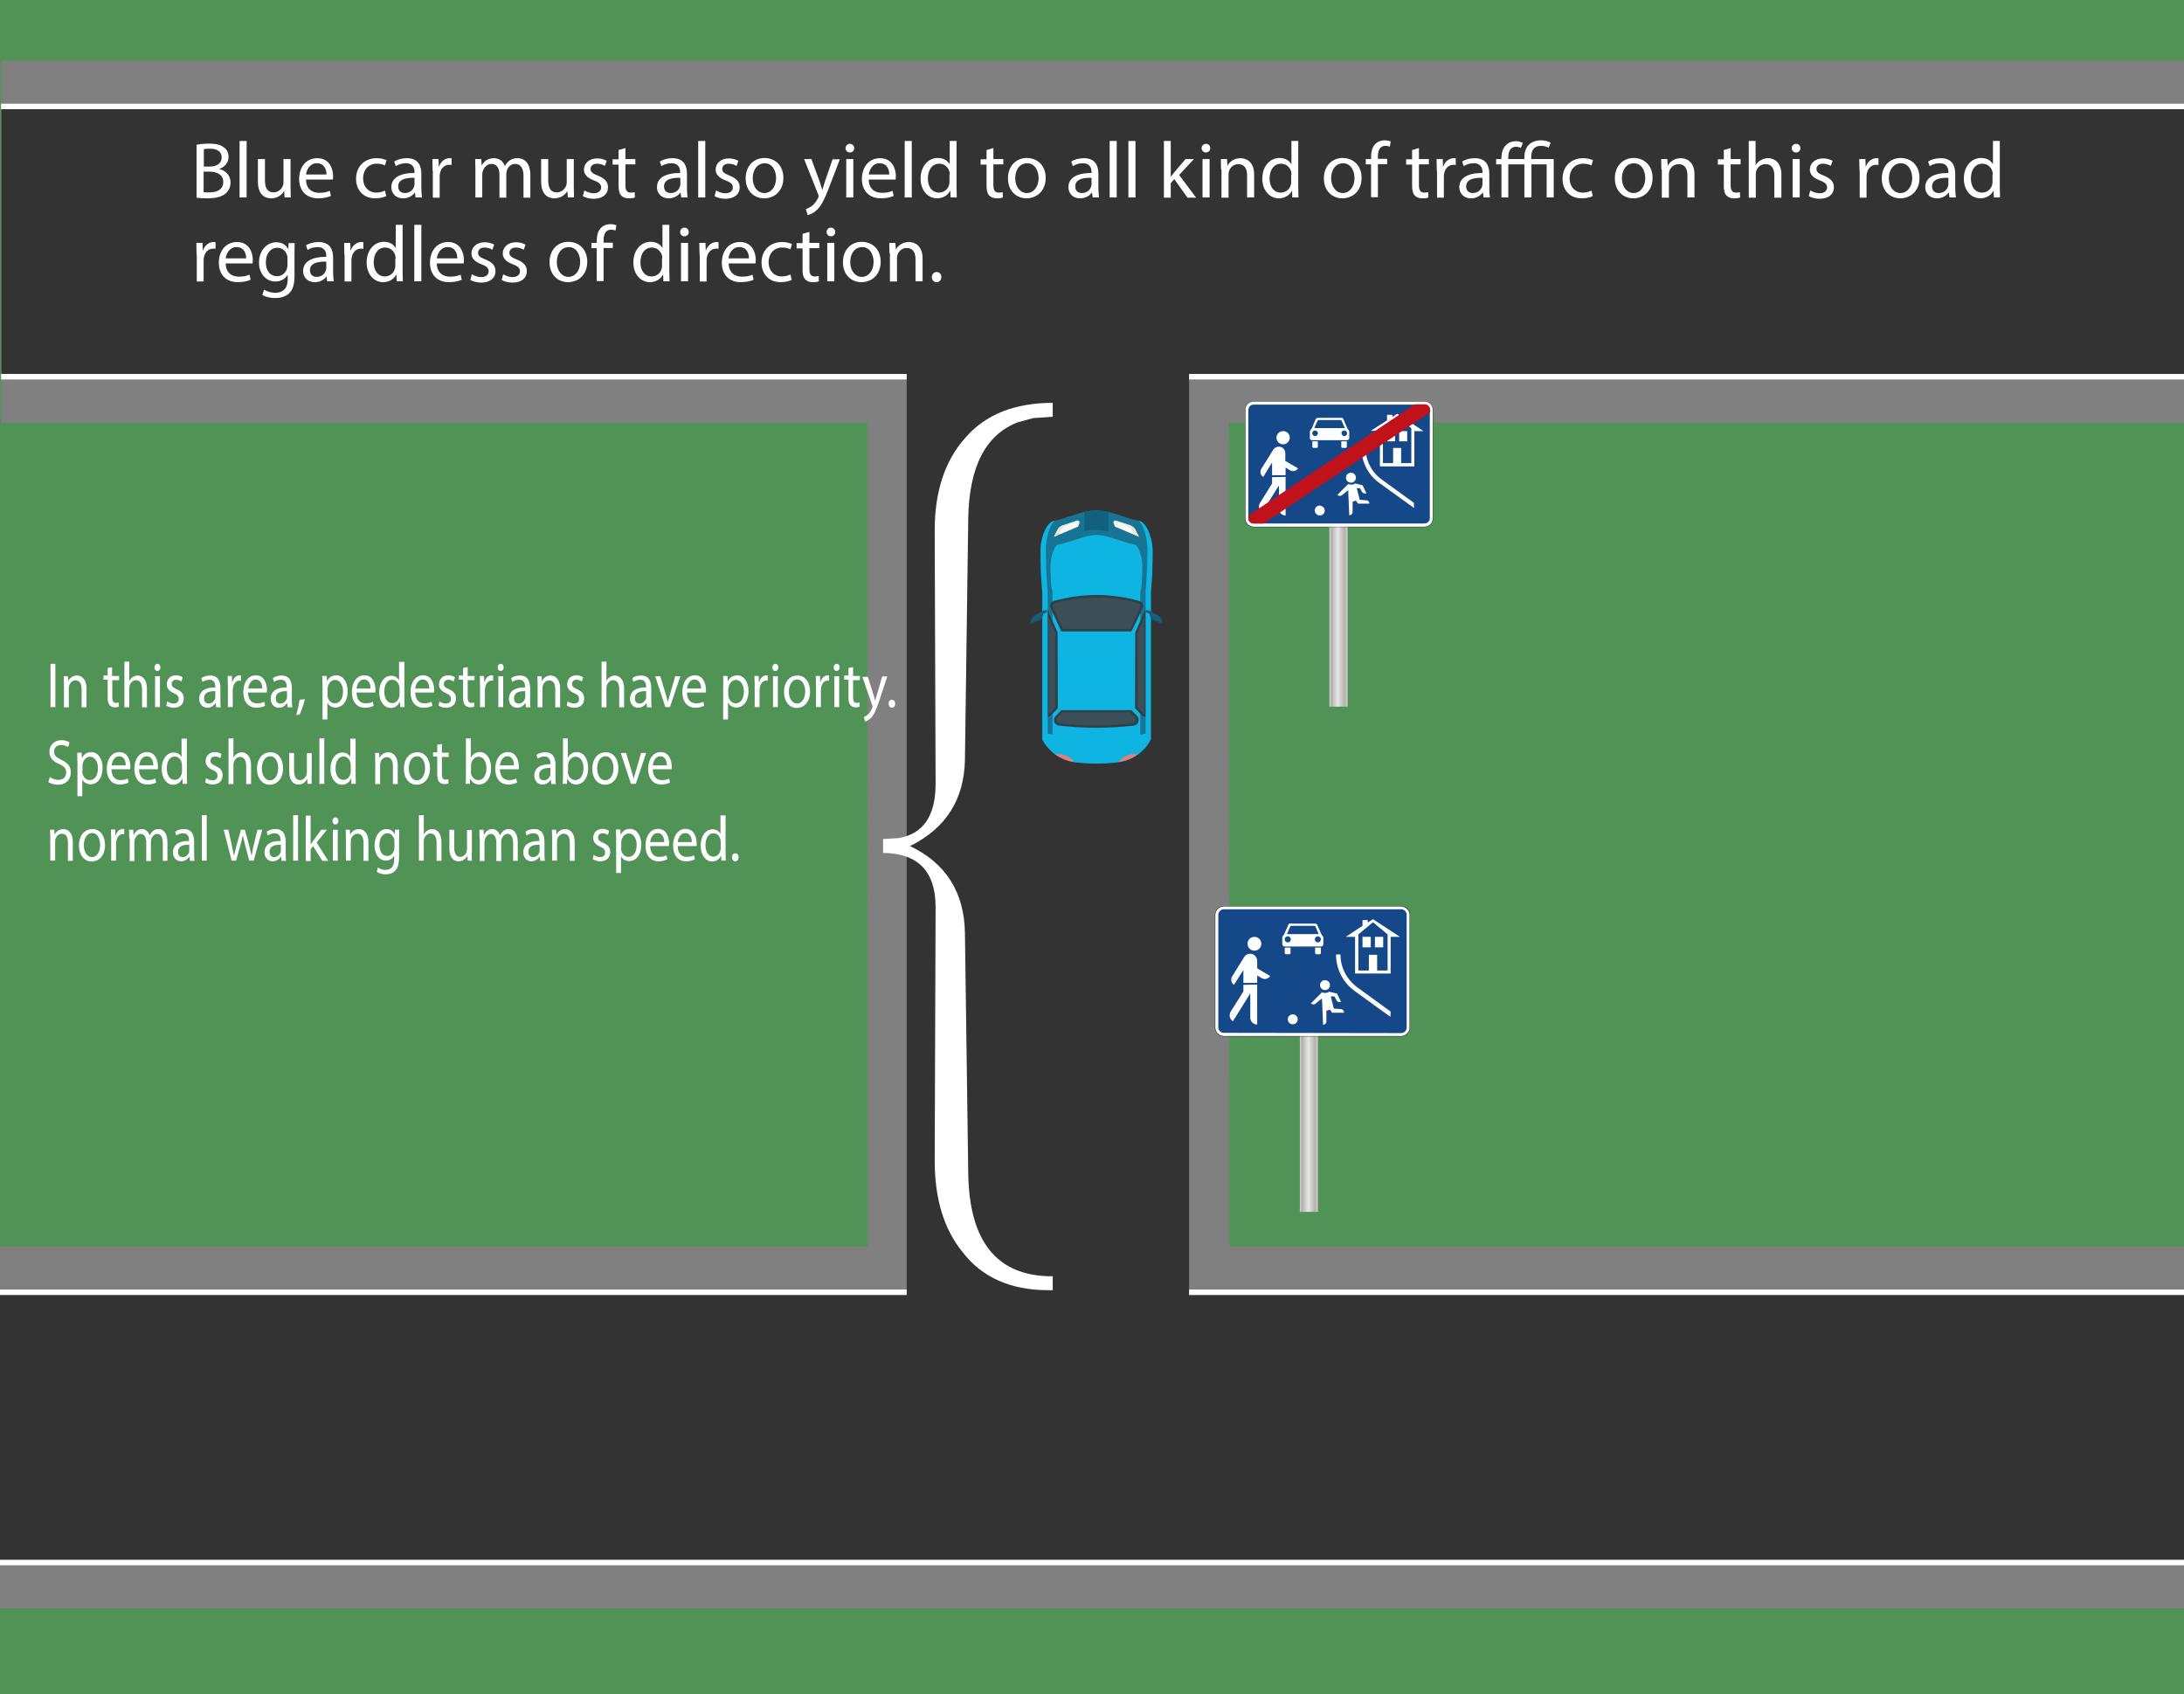 <svg xmlns="http://www.w3.org/2000/svg" xmlns:xlink="http://www.w3.org/1999/xlink" viewBox="0 0 990 768"><style><![CDATA[.X{fill:#304048}.Y{fill:#3c4f58}.Z{stroke-width:164}.a{stroke-width:120}]]></style><path d="M0 0h990v768H0z" fill="#519356"/><g fill="none" stroke-miterlimit="10"><path d="M475.4 677l-.4-567" stroke="gray" class="Z"/><path d="M475.4 677l-.4-567" stroke="#fff" stroke-width="122"/><path d="M475.4 677l-.4-567" stroke="#333" class="a"/><path d="M.5 109.5h990" stroke="gray" class="Z"/><path d="M.5 109.5h990" stroke="#fff" stroke-width="125"/><path d="M.5 109.5h990" stroke="#333" class="a"/><path d="M0 647h990" stroke="gray" class="Z"/><path d="M0 647h990" stroke="#fff" stroke-width="125"/><path d="M0 647h990" stroke="#333" class="a"/></g><path d="M411 140h128v455H411z" fill="#333"/><linearGradient id="A" gradientUnits="userSpaceOnUse" x1="597.431" y1="502.99" x2="589.169" y2="502.99"><stop offset="0" stop-color="#edebe9"/><stop offset="0" stop-color="#e1deda"/><stop offset="0" stop-color="#d6d1cc"/><stop offset=".07" stop-color="#c7c3be"/><stop offset=".146" stop-color="#b2aeaa"/><stop offset=".523" stop-color="#e6e6e6"/><stop offset=".633" stop-color="#d9d8d7"/><stop offset=".844" stop-color="#b8b4b0"/><stop offset=".876" stop-color="#b2aeaa"/><stop offset="1" stop-color="#d9d9d9"/><stop offset="1" stop-color="#b1b1b1"/></linearGradient><path d="M589.2 456.7l1.9 1.9 2-1.9 2.3 1.9 2-1.9v92.6h-8.2z" fill="url(#A)"/><g transform="matrix(1.25 0 0 -1.25 0 488.904)"><defs><path id="B" d="M431.8 9.4h88.4v59h-88.4z"/><path id="C" d="M470.6 21.5a1.79 1.79 0 1 0-3.6 0 1.79 1.79 0 1 0 3.6 0"/><path id="D" d="M465.9 47.5h2.1v-1.9a.47.47 0 0 0-.5-.5h-1.1a.47.47 0 0 0-.5.5"/><path id="E" d="M475.9 231.1h2v-1.9a.47.47 0 0 0-.5-.5h-1a.47.47 0 0 0-.5.5"/><path id="F" d="M56.4 299.9h2.2v8.8c.3-.7.9-1.4 1.6-1.8.6-.4 1.4-.7 2.2-.7 1.6 0 4.2 1.2 4.2 6v8.4h-2.2v-8.1c0-2.3-.7-4.2-2.8-4.2-1.4 0-2.5 1.2-2.9 2.6-.1.3-.1.7-.1 1.2v8.5h-2.2v-20.7z"/><path id="G" d="M72.7 302.5c0 .9-.5 1.6-1.4 1.6-.8 0-1.3-.7-1.3-1.6s.6-1.6 1.4-1.6 1.3.7 1.3 1.6zm-2.4 18v-14h2.2v14h-2.2z"/><path id="H" d="M75.8 317.9c.6.5 1.8 1 2.9 1 1.6 0 2.3-.9 2.3-2.1s-.6-1.9-2.2-2.6c-2.2-.9-3.2-2.3-3.2-4 0-2.3 1.6-4.1 4.2-4.1 1.2 0 2.3.4 3 .9l-.5 1.9c-.5-.3-1.3-.8-2.5-.8-1.3 0-2 .9-2 1.9 0 1.2.7 1.7 2.3 2.4 2.1.9 3.2 2.1 3.2 4.2 0 2.5-1.6 4.2-4.5 4.2-1.3 0-2.5-.4-3.4-1l.4-1.9z"/><path id="I" d="M103.3 310.8l-.1-4.4h1.9l.1 2.8h.1c.5-1.9 1.9-3.1 3.3-3.1.2 0 .4 0 .6.1v2.4c-.2-.1-.4-.1-.7-.1-1.5 0-2.6 1.4-2.9 3.3 0 .3-.1.8-.1 1.2v7.5h-2.2v-9.7z"/><path id="J" d="M130.4 320.5l-.2-1.8h-.1c-.7 1.1-2 2.1-3.7 2.1-2.4 0-3.7-2-3.7-4 0-3.4 2.6-5.3 7.3-5.2v-.3c0-1.2-.3-3.2-2.7-3.2-1.1 0-2.3.4-3.1 1l-.5-1.7c1-.8 2.4-1.2 4-1.2 3.7 0 4.6 2.9 4.6 5.7v5.3c0 1.2 0 2.4.2 3.4h-2.1zm-.3-7.2c-2.4-.1-5.1.4-5.1 3.2 0 1.7.9 2.4 2.1 2.4 1.6 0 2.6-1.2 2.9-2.3.1-.3.1-.6.1-.8v-2.5z"/><path id="K" d="M161.6 313.9c.1 3.5 1.9 4.9 4.1 4.9 1.6 0 2.5-.3 3.3-.7l.4 1.8c-.8.4-2.1.9-4 .9-3.7 0-5.9-2.8-5.9-7.1s2.1-7.6 5.7-7.6c3.9 0 5 4 5 6.6 0 .5-.1.9-.1 1.2h-8.5zm6.4-1.8c0-1.6-.6-4.1-3-4.1-2.2 0-3.2 2.4-3.4 4.1h6.4z"/><path id="L" d="M243.7 310.3l-.1-3.8h1.9l.1 2.3c.6-1.3 2-2.6 4-2.6 1.7 0 4.3 1.2 4.3 6v8.4h-2.2v-8.1c0-2.3-.7-4.1-2.8-4.1-1.4 0-2.6 1.2-2.9 2.6-.1.3-.1.8-.1 1.2v8.4h-2.2v-10.3z"/><path id="M" d="M293.3 320.5l-.2-1.8h-.1c-.7 1.1-2 2.1-3.7 2.1-2.4 0-3.7-2-3.7-4 0-3.4 2.6-5.3 7.3-5.2v-.3c0-1.2-.3-3.2-2.7-3.2-1.1 0-2.3.4-3.1 1l-.5-1.7c1-.8 2.4-1.2 4-1.2 3.7 0 4.6 2.9 4.6 5.7v5.3c0 1.2 0 2.4.2 3.4h-2.1zm-.4-7.2c-2.4-.1-5.1.4-5.1 3.2 0 1.7.9 2.4 2.1 2.4 1.6 0 2.6-1.2 2.9-2.3.1-.3.1-.6.1-.8v-2.5z"/><path id="N" d="M367.2 313.4c0 5.2-3.1 7.5-6 7.5-3.3 0-5.8-2.8-5.8-7.2 0-4.7 2.6-7.5 6-7.5 3.4-.1 5.8 2.9 5.8 7.2zm-9.6.1c0 3.1 1.5 5.4 3.7 5.4 2.1 0 3.7-2.3 3.7-5.5 0-2.4-1-5.4-3.6-5.4s-3.8 2.8-3.8 5.5z"/><path id="O" d="M402.8 319c0-1.1.6-1.8 1.5-1.8s1.5.8 1.5 1.8-.6 1.8-1.5 1.8-1.5-.8-1.5-1.8z"/><path id="P" d="M35.1 345.8l-.1-4.6h2l.1 2.4c.9-1.7 2.3-2.7 4.3-2.7 2.9 0 5.1 2.9 5.1 7.1 0 5-2.6 7.5-5.5 7.5-1.6 0-3-.8-3.7-2.2h0v7.6h-2.2v-15.1zm2.2 3.8c0 .4 0 .7.1 1 .4 1.8 1.7 3 3.3 3 2.3 0 3.7-2.2 3.7-5.4 0-2.8-1.3-5.2-3.6-5.2-1.5 0-2.9 1.2-3.3 3.2-.1.3-.1.7-.1 1v2.4z"/><path id="Q" d="M128.3 348.2c0 5.2-3.1 7.5-6 7.5-3.3 0-5.8-2.8-5.8-7.2 0-4.7 2.6-7.5 6-7.5 3.5-.1 5.8 2.9 5.8 7.2zm-9.6.1c0 3.1 1.5 5.4 3.7 5.4 2.1 0 3.7-2.3 3.7-5.5 0-2.4-1-5.4-3.6-5.4s-3.8 2.8-3.8 5.5z"/><path id="R" d="M211.1 355.3c.1-1 .1-2.4.1-3.6v-17h2.2v8.8c.8-1.6 2.2-2.6 4.1-2.6 3 0 5.1 2.9 5.1 7.2 0 5-2.7 7.5-5.4 7.5-1.7 0-3.1-.8-4-2.6h-.1l-.1 2.3h-1.9zm2.3-5.6c0 .3 0 .6.1.9.4 1.8 1.7 3 3.3 3 2.3 0 3.7-2.2 3.7-5.4 0-2.8-1.2-5.2-3.6-5.2-1.5 0-2.9 1.2-3.3 3.1 0 .3-.1.6-.1 1v2.6z"/><path id="S" d="M226.6 348.7c.1 3.5 1.9 4.9 4.1 4.9 1.6 0 2.5-.3 3.3-.7l.4 1.8c-.8.4-2.1.9-4 .9-3.7 0-5.9-2.8-5.9-7.1 0-4.2 2.1-7.6 5.7-7.6 3.9 0 5 4 5 6.6 0 .5-.1.9-.1 1.2h-8.5zm6.4-1.8c0-1.6-.6-4.1-3-4.1-2.2 0-3.2 2.4-3.4 4.1h6.4z"/><path id="T" d="M22.8 379.9l-.1-3.8h1.9l.1 2.3c.6-1.3 2-2.6 4-2.6 1.7 0 4.3 1.2 4.3 6v8.4h-2.2V382c0-2.3-.7-4.1-2.8-4.1-1.4 0-2.6 1.2-2.9 2.6-.1.3-.1.8-.1 1.2v8.4h-2.2v-10.2z"/><path id="U" d="M108.6,63.9h3.2v25.6h-3.2V63.9z"/><path id="V" d="M138.7 81.4c.1 4.3 2.8 6 6 6 2.3 0 3.6-.4 4.8-.9l.5 2.3c-1.1.5-3 1.1-5.8 1.1-5.4 0-8.6-3.5-8.6-8.8s3.1-9.4 8.2-9.4c5.7 0 7.2 5 7.2 8.2 0 .6-.1 1.2-.1 1.5h-12.2zm9.3-2.3c0-2-.8-5.1-4.4-5.1-3.2 0-4.6 3-4.9 5.1h9.3z"/><path id="W" d="M175.1 88.9c-.8.4-2.7 1-5 1-5.3 0-8.7-3.6-8.7-8.9 0-5.4 3.7-9.3 9.4-9.3 1.9 0 3.5.5 4.4.9l-.7 2.4c-.8-.4-1.9-.8-3.7-.8-4 0-6.2 3-6.2 6.6 0 4 2.6 6.5 6 6.5 1.8 0 3-.5 3.9-.9l.6 2.5z"/><path id="X" d="M188.4 89.5l-.3-2.2h-.1c-1 1.4-2.8 2.6-5.3 2.6-3.5 0-5.3-2.5-5.3-5 0-4.2 3.7-6.5 10.5-6.5V78c0-1.4-.4-4-4-4-1.6 0-3.3.5-4.5 1.3l-.7-2.1c1.4-.9 3.5-1.5 5.7-1.5 5.3 0 6.6 3.6 6.6 7.1v6.5c0 1.5.1 3 .3 4.2h-2.9zm-.5-8.9c-3.5-.1-7.4.5-7.4 3.9 0 2.1 1.4 3 3 3 2.3 0 3.7-1.4 4.2-2.9.1-.3.2-.7.2-1v-3z"/><path id="Y" d="M196.1 77.5l-.1-5.4h2.8l.1 3.4h.1c.8-2.3 2.7-3.8 4.8-3.8.4 0 .6 0 .9.1v3c-.3-.1-.6-.1-1.1-.1-2.2 0-3.8 1.7-4.2 4.1-.1.4-.1.9-.1 1.5v9.3h-3.1V77.5z"/><path id="Z" d="M264.9 86.3c.9.6 2.6 1.3 4.2 1.3 2.3 0 3.4-1.2 3.4-2.6 0-1.5-.9-2.3-3.2-3.2-3.1-1.1-4.6-2.8-4.6-4.9 0-2.8 2.3-5.1 6-5.1 1.8 0 3.3.5 4.3 1.1l-.8 2.3c-.7-.4-1.9-1-3.6-1-1.9 0-2.9 1.1-2.9 2.4 0 1.4 1 2.1 3.3 3 3 1.2 4.6 2.7 4.6 5.3 0 3.1-2.4 5.2-6.5 5.2-1.9 0-3.7-.5-4.9-1.2l.7-2.6z"/><path id="a" d="M283.5 67.1v5h4.5v2.4h-4.5v9.4c0 2.2.6 3.4 2.4 3.4.8 0 1.4-.1 1.8-.2l.1 2.4c-.6.3-1.6.4-2.8.4-1.5 0-2.7-.5-3.4-1.3-.9-.9-1.2-2.5-1.2-4.5v-9.5h-2.7v-2.4h2.7V68l3.1-.9z"/><path id="b" d="M355.1 80.6c0 6.4-4.5 9.3-8.7 9.3-4.7 0-8.4-3.5-8.4-9 0-5.8 3.8-9.3 8.6-9.3 5.1.1 8.5 3.7 8.5 9zm-13.9.2c0 3.8 2.2 6.7 5.3 6.7 3 0 5.3-2.8 5.3-6.8 0-3-1.5-6.7-5.2-6.7-3.7.1-5.4 3.5-5.4 6.8z"/><path id="c" d="M433.6 63.9V85l.1 4.5h-2.8l-.1-3h-.1c-1 1.9-3.1 3.4-5.9 3.4-4.2 0-7.5-3.6-7.5-8.9 0-5.8 3.6-9.4 7.8-9.4 2.7 0 4.5 1.3 5.3 2.7h.1V63.9h3.1zm-3.1 15.3c0-.4 0-.9-.1-1.3-.5-2-2.2-3.7-4.6-3.7-3.3 0-5.2 2.9-5.2 6.7 0 3.5 1.7 6.4 5.1 6.4 2.1 0 4.1-1.4 4.6-3.8.1-.4.1-.9.1-1.4v-2.9z"/><path id="d" d="M474 80.6c0 6.4-4.5 9.3-8.7 9.3-4.7 0-8.4-3.5-8.4-9 0-5.8 3.8-9.3 8.6-9.3 5.1.1 8.5 3.7 8.5 9zm-13.8.2c0 3.8 2.2 6.7 5.3 6.7 3 0 5.3-2.8 5.3-6.8 0-3-1.5-6.7-5.2-6.7-3.8.1-5.4 3.5-5.4 6.8z"/><path id="e" d="M553.5 76.8l-.1-4.7h2.8l.2 2.9h.1c.9-1.7 2.9-3.3 5.8-3.3 2.4 0 6.2 1.4 6.2 7.4v10.4h-3.2v-10c0-2.8-1-5.1-4-5.1-2.1 0-3.7 1.5-4.2 3.2-.1.4-.2.9-.2 1.5v10.5h-3.2V76.8z"/><path id="f" d="M621.5 89.5v-15h-2.4v-2.4h2.4v-.8c0-2.4.5-4.7 2-6.1 1.2-1.2 2.8-1.6 4.2-1.6 1.1 0 2.1.3 2.7.5l-.4 2.4c-.5-.2-1.1-.4-2-.4-2.7 0-3.4 2.4-3.4 5v.9h4.2v2.4h-4.2v15h-3.1z"/><path id="g" d="M89.1 115.5l-.1-5.4h2.8l.1 3.4h.1c.8-2.3 2.7-3.8 4.8-3.8.4 0 .6 0 .9.1v3c-.3-.1-.6-.1-1.1-.1-2.2 0-3.8 1.7-4.2 4.1-.1.4-.1.9-.1 1.5v9.3h-3.1v-12.1z"/><path id="h" d="M182.5 101.9V123l.1 4.5h-2.8l-.1-3h-.1c-1 1.9-3.1 3.4-5.9 3.4-4.2 0-7.5-3.6-7.5-8.9 0-5.8 3.6-9.4 7.8-9.4 2.7 0 4.5 1.3 5.3 2.7h.1v-10.4h3.1zm-3.2 15.3c0-.4 0-.9-.1-1.3-.5-2-2.2-3.7-4.6-3.7-3.3 0-5.2 2.9-5.2 6.7 0 3.5 1.7 6.4 5.1 6.4 2.1 0 4.1-1.4 4.6-3.8.1-.4.1-.9.1-1.4v-2.9z"/></defs><clipPath id="i"><use xlink:href="#B"/></clipPath><g clip-path="url(#i)"><g transform="translate(0 -.877)"><defs><path id="j" d="M431.8 10.3h88.4v59h-88.4z"/></defs><clipPath id="k"><use xlink:href="#j"/></clipPath><g clip-path="url(#k)"><path d="M443.8 16.3a3.12 3.12 0 0 0-3.1 3.1v40.8a3.12 3.12 0 0 0 3.1 3.1h64.3a3.12 3.12 0 0 0 3.1-3.1V19.4a3.12 3.12 0 0 0-3.1-3.1" fill="#fff"/><path d="M443.8 63.4c-1.8 0-3.2-1.4-3.2-3.2V19.4c0-1.8 1.4-3.2 3.2-3.2h64.3c1.8 0 3.2 1.4 3.2 3.2v40.8c0 1.8-1.4 3.2-3.2 3.2h-64.3zm0-.1h64.3a3.12 3.12 0 0 0 3.1-3.1V19.4a3.12 3.12 0 0 0-3.1-3.1h-64.3a3.12 3.12 0 0 0-3.1 3.1v40.8a3.12 3.12 0 0 0 3.1 3.1z"/></g></g><path d="M443.8 16.6c-1.1 0-2 .9-2 2v40.8c0 1.1.9 2 2 2h64.3c1.1 0 2-.9 2-2V18.5c0-1.1-.9-2-2-2" fill="#154889"/><g fill="#fff"><path d="M455.9 34.1V19.6c-1.4 0-2.5 1.1-2.5 2.5v8.8l-6.3-10.1c-1.2.7-1.5 2.3-.8 3.5l4.6 7.3V34m5 .7h-5v4.7l-3.4-5.4c-1 .6-1.3 2-.7 3l4.4 7.1c.7 1.2 2.3 1.5 3.5.8.7-.5 1.2-1.3 1.2-2.1V40l4.7-2.8c-.6-1-2-1.4-3-.8l-1.7 1m1.5 11.5c0-1.4-1.1-2.5-2.5-2.5s-2.5 1.1-2.5 2.5 1.1 2.5 2.5 2.5 2.5-1.1 2.5-2.5"/><use xlink:href="#C"/><path d="M479.4 29.1l-2.3-1.9c-.5-.4-1.3-.4-1.7.1l4 4c.8-.4 1.8-.3 2.6.2l2.7-.6c.1 0 .2-.1.2-.2l1.4-2.8c-.6-.3-1.4-.1-1.7.6l-.7 1.3h-1.3l1.1-4.4 2.5-.2c.7 0 1.2-.6 1.2-1.3h-4.2c-.1 0-.2.1-.3.2l-.6.9-1.3-.4v-3.8c0-.7-.5-1.2-1.2-1.3m2.5 14.4a1.8 1.8 0 1 0-3.6 0 1.8 1.8 0 1 0 3.6 0M468 56.3c-.4 0-.7-.2-.8-.5l-1.4-3.2c-.1-.2-.2-.4-.4-.6l-.2-.3c-.1-.2-.2-.4-.2-.6v-2.3c0-.5.4-.9.9-.9H479c.5 0 .9.4.9.9V51c0 .2-.1.5-.2.6l-.2.3c-.1.2-.3.4-.4.6l-1.4 3.2c-.1.3-.5.5-.8.5H468v.1zm.3-.9h8.4c.1 0 .3-.1.3-.2l1.2-2.8h-11.5l1.2 2.8c.1.2.2.2.4.2zm-1.3-3.8a1.11 1.11 0 0 0 1.1-1.1 1.11 1.11 0 0 0-1.1-1.1 1.11 1.11 0 0 0-1.1 1.1 1.11 1.11 0 0 0 1.1 1.1zm10.9 0a1.11 1.11 0 0 0 1.1-1.1 1.11 1.11 0 0 0-1.1-1.1 1.11 1.11 0 0 0-1.1 1.1c.1.6.5 1.1 1.1 1.1z"/><use xlink:href="#D"/><path d="M476.9 47.5h2.1v-1.9a.47.47 0 0 0-.5-.5h-1.1a.47.47 0 0 0-.5.5m21 12.2l-1.9-1.2v.9h-1.9v-2.1l-6.1-4h3.4V38.1h12.9v13.3h3.4l-9.8 6.4zm0-1.1l5.3-4.4V39.2h-3.8v5.7h-3v-5.7h-3.8v13.1l5.3 4.4z"/><path d="M494.1 51.4h3v-3.8h-3v3.8zm4.5 0h3v-3.8h-3v3.8zm5.6-29l-13 9.4c-4.2 3.1-6.7 7.9-6.7 13.2h1.6c0-4.7 2.3-9.1 6.1-11.9l12.1-8.8"/></g></g></g><linearGradient id="l" gradientUnits="userSpaceOnUse" x1="610.791" y1="274.023" x2="602.529" y2="274.023"><stop offset="0" stop-color="#edebe9"/><stop offset="0" stop-color="#e1deda"/><stop offset="0" stop-color="#d6d1cc"/><stop offset=".07" stop-color="#c7c3be"/><stop offset=".146" stop-color="#b2aeaa"/><stop offset=".523" stop-color="#e6e6e6"/><stop offset=".633" stop-color="#d9d8d7"/><stop offset=".844" stop-color="#b8b4b0"/><stop offset=".876" stop-color="#b2aeaa"/><stop offset="1" stop-color="#d9d9d9"/><stop offset="1" stop-color="#b1b1b1"/></linearGradient><path d="M602.5 227.8l2 1.8 2-1.8 2.3 1.8 2-1.8v92.5h-8.3z" fill="url(#l)"/><g transform="matrix(1.25 0 0 -1.25 0 488.904)"><defs><path id="m" d="M443 194.4h85.3v56.9H443z"/></defs><clipPath id="n"><use xlink:href="#m"/></clipPath><g clip-path="url(#n)"><g transform="translate(0 -.877)"><defs><path id="o" d="M443 195.3h85.3v56.9H443z"/></defs><clipPath id="p"><use xlink:href="#o"/></clipPath><g clip-path="url(#p)"><path d="M454.6,201c-1.7,0-3,1.4-3,3v39.3c0,1.7,1.4,3,3,3h62c1.7,0,3-1.4,3-3V204 c0-1.7-1.4-3-3-3" fill="#fff"/><path d="M454.6 246.4a3.12 3.12 0 0 1-3.1-3.1V204a3.12 3.12 0 0 1 3.1-3.1h62a3.12 3.12 0 0 1 3.1 3.1v39.3a3.12 3.12 0 0 1-3.1 3.1h-62zm0 0h62a3.01 3.01 0 0 0 3-3V204a3.01 3.01 0 0 0-3-3h-62a3.01 3.01 0 0 0-3 3v39.3c-.1 1.7 1.3 3.1 3 3.1z"/></g></g><path d="M454.6 201.3c-1 0-1.9.8-1.9 1.9v39.3c0 1 .8 1.9 1.9 1.9h62c1 0 1.9-.8 1.9-1.9v-39.3c0-1-.8-1.9-1.9-1.9" fill="#154889"/><g fill="#fff"><path d="M466.2 218.2v-14c-1.3 0-2.4 1.1-2.4 2.4v8.5l-6.1-9.7c-1.1.7-1.5 2.2-.8 3.3l4.4 7.1v2.3m4.9.7h-4.9v4.6l-3.2-5.2c-1 .6-1.3 1.9-.7 2.9l4.3 6.9c.7 1.1 2.2 1.5 3.3.8.7-.4 1.1-1.2 1.1-2.1V224l4.6-2.7c-.6-1-1.9-1.3-2.9-.7l-1.6 1m1.5 10.8c0-1.3-1.1-2.4-2.4-2.4s-2.4 1.1-2.4 2.4 1.1 2.4 2.4 2.4 2.4-1 2.4-2.4m12.7-26.4a1.8 1.8 0 1 0-3.6 0 1.79 1.79 0 0 0 1.8 1.8c1-.1 1.8-.9 1.8-1.8"/><path d="M488.9 213.4l-2.2-1.8a1.24 1.24 0 0 0-1.7.1l3.9 3.9c.8-.3 1.7-.3 2.5.2l2.6-.6c.1 0 .2-.1.2-.2l1.3-2.7c-.6-.3-1.3-.1-1.7.6l-.6 1.2H492l1.1-4.2 2.4-.2c.6 0 1.1-.6 1.1-1.2h-4c-.1 0-.2.1-.3.2l-.6.9-1.2-.4v-3.7c0-.7-.5-1.2-1.2-1.2m2.4 13.6a1.8 1.8 0 1 0-3.6 0 1.8 1.8 0 1 0 3.6 0m-13.8 21.7c-.3 0-.6-.2-.8-.5l-1.3-3.1c-.1-.2-.2-.4-.4-.6l-.2-.3c-.1-.2-.2-.4-.2-.6v-2.2c0-.5.4-.8.8-.8h12.6c.5 0 .9.4.9.8v2.2c0 .2-.1.4-.2.6l-.2.3c-.1.2-.3.4-.4.6l-1.3 3.1c-.1.3-.4.5-.8.5h-8.5zm.2-.8h8.1c.1 0 .3-.1.3-.2l1.2-2.7h-11.1l1.2 2.7c.1.1.2.2.3.2zm-1.2-3.8c.6 0 1-.5 1-1 0-.6-.5-1-1-1-.6 0-1 .5-1 1a.94.94 0 0 0 1 1zm10.6 0c.6 0 1-.5 1-1 0-.6-.5-1-1-1-.6 0-1 .5-1 1-.1.6.4 1 1 1z"/><use xlink:href="#E"/><path d="M486.4 231.1h2v-1.9a.47.47 0 0 0-.5-.5h-1a.47.47 0 0 0-.5.5m20.3 11.9l-1.8-1.2v.8H503v-2l-5.9-3.8h3.3V222h12.5v12.8h3.3l-9.5 6.3zm0-1.1l5.1-4.2v-12.6h-3.7v5.5h-2.9v-5.5h-3.7v12.6l5.2 4.2z"/><path d="M503 234.8h2.9v-3.7H503v3.7zm4.4 0h2.9v-3.7h-2.9v3.7zm5.4-27.9l-12.6 9.1c-4.1 2.9-6.5 7.7-6.5 12.7h1.5c0-4.5 2.2-8.8 5.8-11.4l11.7-8.5"/></g><path d="M452.7 204.2l60.4 40.3h3.6c1 0 1.9-.8 1.9-1.9v-1l-60.4-40.3h-3.6c-1 0-1.9.8-1.9 1.9" fill="#c1121c"/></g></g><g fill="#fff"><path d="M25.1 300.9v19.6h-2.2v-19.6h2.2zm3.9 9.4l-.1-3.8h1.9l.1 2.3c.6-1.3 2-2.6 4-2.6 1.7 0 4.3 1.2 4.3 6v8.4H37v-8.1c0-2.3-.7-4.1-2.8-4.1-1.4 0-2.6 1.2-2.9 2.6-.1.3-.1.8-.1 1.2v8.4H29v-10.3zm21.8-7.9v4H54v1.9h-3.1v7.6c0 1.7.4 2.7 1.6 2.7.6 0 1-.1 1.3-.2l.1 1.9c-.4.2-1.1.3-1.9.3a3.04 3.04 0 0 1-2.4-1.1c-.6-.8-.8-2-.8-3.7v-7.7h-1.9v-1.9h1.9v-3.4l2-.4z"/><use xlink:href="#F"/><use xlink:href="#G"/><use xlink:href="#H"/><path d="M98 320.5l-.2-1.8h-.1c-.7 1.1-2 2.1-3.7 2.1-2.4 0-3.7-2-3.7-4 0-3.4 2.6-5.3 7.3-5.2v-.3c0-1.2-.3-3.2-2.7-3.2-1.1 0-2.3.4-3.1 1l-.5-1.7c1-.8 2.4-1.2 4-1.2 3.7 0 4.6 2.9 4.6 5.7v5.3c0 1.2 0 2.4.2 3.4H98zm-.4-7.2c-2.4-.1-5.1.4-5.1 3.2 0 1.7.9 2.4 2.1 2.4 1.6 0 2.6-1.2 2.9-2.3.1-.3.1-.6.1-.8v-2.5z"/><use xlink:href="#I"/><path d="M112.4 313.9c.1 3.5 1.9 4.9 4.1 4.9 1.6 0 2.5-.3 3.3-.7l.4 1.8c-.8.4-2.1.9-4 .9-3.7 0-5.9-2.8-5.9-7.1s2.1-7.6 5.7-7.6c3.9 0 5 4 5 6.6 0 .5-.1.9-.1 1.2h-8.5zm6.5-1.8c0-1.6-.6-4.1-3-4.1-2.2 0-3.2 2.4-3.4 4.1h6.4z"/><use xlink:href="#J"/><path d="M134.3 324.1c.5-1.7 1.2-4.8 1.5-6.9l2.4-.3c-.6 2.5-1.7 5.7-2.4 7l-1.5.2zm11.9-13.1l-.1-4.6h2l.1 2.4c.9-1.7 2.3-2.7 4.3-2.7 2.9 0 5.1 2.9 5.1 7.1 0 5-2.6 7.5-5.5 7.5-1.6 0-3-.8-3.7-2.2h0v7.6h-2.2V311zm2.2 3.8c0 .4 0 .7.1 1 .4 1.8 1.7 3 3.3 3 2.3 0 3.7-2.2 3.7-5.4 0-2.8-1.3-5.2-3.6-5.2-1.5 0-2.9 1.2-3.3 3.2-.1.3-.1.7-.1 1v2.4z"/><use xlink:href="#K"/><path d="M183.3 299.9v17l.1 3.6h-2l-.1-2.4h-.1c-.7 1.6-2.1 2.8-4.1 2.8-2.9 0-5.2-2.9-5.2-7.1 0-4.7 2.5-7.5 5.4-7.5 1.8 0 3.1 1 3.6 2.1h0V300h2.4zm-2.2 12.3c0-.3 0-.8-.1-1.1-.3-1.6-1.5-3-3.2-3-2.3 0-3.6 2.3-3.6 5.4 0 2.8 1.2 5.2 3.6 5.2 1.5 0 2.8-1.1 3.2-3 .1-.3.1-.7.1-1.1v-2.4z"/><use xlink:href="#K" x="26.6"/><use xlink:href="#H" x="123.4"/><path d="M212 302.4v4h3.1v1.9H212v7.6c0 1.7.4 2.7 1.6 2.7.6 0 1-.1 1.3-.2l.1 1.9c-.4.2-1.1.3-1.9.3a3.04 3.04 0 0 1-2.4-1.1c-.6-.8-.8-2-.8-3.7v-7.7H208v-1.9h1.9v-3.4l2.1-.4z"/><use xlink:href="#I" x="114.3"/><use xlink:href="#G" x="155.6"/><use xlink:href="#J" x="108"/><use xlink:href="#L"/><use xlink:href="#H" x="181.5"/><use xlink:href="#F" x="216.3"/><use xlink:href="#M"/><path d="M299.3 306.5l2.4 7.9 1 3.6h.1l1-3.6 2.3-7.9h2.3l-4.7 14h-2.1l-4.6-14h2.3zm12.1 7.4c0 3.5 1.9 4.9 4.1 4.9 1.6 0 2.5-.3 3.3-.7l.4 1.8c-.8.4-2.1.9-4 .9-3.7 0-5.9-2.8-5.9-7.1s2.1-7.6 5.7-7.6c3.9 0 5 4 5 6.6 0 .5 0 .9-.1 1.2h-8.5zm6.4-1.8c0-1.6-.6-4.1-3-4.1-2.2 0-3.2 2.4-3.4 4.1h6.4zm10.1-1.1l-.1-4.6h2l.1 2.4c.9-1.7 2.3-2.7 4.3-2.7 2.9 0 5.1 2.9 5.1 7.1 0 5-2.6 7.5-5.5 7.5-1.6 0-3-.8-3.7-2.2h-.1v7.6h-2.2V311zm2.2 3.8c0 .4.1.7.1 1 .4 1.8 1.7 3 3.3 3 2.3 0 3.7-2.2 3.7-5.4 0-2.8-1.3-5.2-3.6-5.2-1.5 0-2.9 1.2-3.3 3.2-.1.3-.2.7-.2 1v2.4z"/><use xlink:href="#I" x="238.8"/><use xlink:href="#G" x="280.1"/><use xlink:href="#N"/><use xlink:href="#I" x="266.6"/><use xlink:href="#G" x="307.9"/><path d="M386.7 302.4v4h3.1v1.9h-3.1v7.6c0 1.7.4 2.7 1.6 2.7.6 0 1-.1 1.3-.2l.1 1.9c-.4.2-1.1.3-1.9.3a3.04 3.04 0 0 1-2.4-1.1c-.6-.8-.8-2-.8-3.7v-7.7h-1.9v-1.9h1.9v-3.4l2.1-.4zm6.6 4.1l2.6 8.3a31.31 31.31 0 0 1 .8 2.9h0l.8-2.9 2.4-8.2h2.3l-3.3 10c-1.6 4.8-2.6 7.3-4.1 8.8-1.1 1.1-2.1 1.5-2.7 1.7l-.5-2.1c.5-.2 1.3-.6 1.9-1.2s1.3-1.5 1.8-2.8c.1-.3.2-.5.2-.6s0-.3-.1-.7l-4.5-12.9h2.4z"/><use xlink:href="#O"/><path d="M22.6 352.2c1 .7 2.4 1.3 3.9 1.3 2.2 0 3.5-1.4 3.5-3.3 0-1.8-.9-2.9-3.2-3.9-2.7-1.1-4.4-2.8-4.4-5.5 0-3 2.2-5.3 5.4-5.3 1.7 0 3 .5 3.7 1l-.6 2.1c-.5-.3-1.7-.9-3.2-.9-2.3 0-3.2 1.6-3.2 2.9 0 1.8 1 2.7 3.3 3.8 2.8 1.3 4.3 2.9 4.3 5.7 0 3-1.9 5.6-5.9 5.6-1.6 0-3.4-.6-4.3-1.2l.7-2.3z"/><use xlink:href="#P"/><path d="M50.5 348.7c.1 3.5 1.9 4.9 4.1 4.9 1.6 0 2.5-.3 3.3-.7l.4 1.8c-.8.4-2.1.9-4 .9-3.7 0-5.9-2.8-5.9-7.1 0-4.2 2.1-7.6 5.7-7.6 3.9 0 5 4 5 6.6 0 .5-.1.9-.1 1.2h-8.5zm6.5-1.8c0-1.6-.6-4.1-3-4.1-2.2 0-3.2 2.4-3.4 4.1H57zm6 1.8c.1 3.5 1.9 4.9 4.1 4.9 1.6 0 2.5-.3 3.3-.7l.4 1.8c-.8.4-2.1.9-4 .9-3.7 0-5.9-2.8-5.9-7.1 0-4.2 2.1-7.6 5.7-7.6 3.9 0 5 4 5 6.6 0 .5-.1.9-.1 1.2H63zm6.5-1.8c0-1.6-.6-4.1-3-4.1-2.2 0-3.2 2.4-3.4 4.1h6.4zm15.2-12.2v17l.1 3.6h-2l-.1-2.4h-.1c-.7 1.6-2.1 2.8-4.1 2.8-2.9 0-5.2-2.9-5.2-7.1 0-4.7 2.5-7.5 5.4-7.5 1.8 0 3.1 1 3.6 2.1h0v-8.4h2.4zM82.5 347c0-.3 0-.8-.1-1.1-.3-1.6-1.5-3-3.2-3-2.3 0-3.6 2.3-3.6 5.4 0 2.8 1.2 5.2 3.6 5.2 1.5 0 2.8-1.1 3.2-3 .1-.3.1-.7.1-1.1V347z"/><use xlink:href="#H" x="17.6" y="34.8"/><use xlink:href="#F" x="47.2" y="34.8"/><use xlink:href="#Q"/><path d="M141.2 351.5l.1 3.8h-1.9l-.1-2.3c-.6 1.1-1.8 2.6-4 2.6-1.9 0-4.2-1.2-4.2-6.1v-8.2h2.2v7.8c0 2.7.7 4.5 2.7 4.5 1.5 0 2.5-1.2 2.9-2.3.1-.4.2-.8.2-1.3v-8.6h2.2v10.1zm3.6-16.8h2.2v20.6h-2.2v-20.6zm16.4 0v17l.1 3.6h-2l-.1-2.4h-.1c-.7 1.6-2.1 2.8-4.1 2.8-2.9 0-5.2-2.9-5.2-7.1 0-4.7 2.5-7.5 5.4-7.5 1.8 0 3.1 1 3.6 2.1h0v-8.4h2.4zM159 347c0-.3 0-.8-.1-1.1-.3-1.6-1.5-3-3.2-3-2.3 0-3.6 2.3-3.6 5.4 0 2.8 1.2 5.2 3.6 5.2 1.5 0 2.8-1.1 3.2-3 .1-.3.1-.7.1-1.1V347z"/><use xlink:href="#L" x="-73.6" y="34.8"/><use xlink:href="#N" x="-172.3" y="34.8"/><path d="M200.3 337.2v4h3.1v1.9h-3.1v7.6c0 1.7.4 2.7 1.6 2.7.6 0 1-.1 1.3-.2l.1 1.9c-.4.2-1.1.3-1.9.3a3.04 3.04 0 0 1-2.4-1.1c-.6-.8-.8-2-.8-3.7v-7.7h-1.9V341h1.9v-3.4l2.1-.4z"/><use xlink:href="#R"/><use xlink:href="#S"/><use xlink:href="#M" x="-43.4" y="34.8"/><use xlink:href="#R" x="44"/><use xlink:href="#Q" x="152"/><path d="M283.8 341.3l2.4 7.9 1 3.6h.1l1-3.6 2.3-7.9h2.3l-4.7 14H286l-4.6-14h2.4zm12.1 7.4c.1 3.5 1.9 4.9 4.1 4.9 1.6 0 2.5-.3 3.3-.7l.4 1.8c-.8.4-2.1.9-4 .9-3.7 0-5.9-2.8-5.9-7.1 0-4.2 2.1-7.6 5.7-7.6 3.9 0 5 4 5 6.6 0 .5 0 .9-.1 1.2h-8.5zm6.4-1.8c0-1.6-.6-4.1-3-4.1-2.2 0-3.2 2.4-3.4 4.1h6.4z"/><use xlink:href="#T"/><use xlink:href="#Q" x="-80.7" y="34.8"/><use xlink:href="#I" x="-52.9" y="69.6"/><path d="M58.6 379.9l-.1-3.8h1.9l.1 2.3h.1c.7-1.3 1.8-2.6 3.8-2.6 1.6 0 2.9 1.2 3.4 2.8h.1c.4-.8.8-1.4 1.3-1.8a3.87 3.87 0 0 1 2.7-1c1.6 0 4 1.2 4 6.1v8.3h-2.1v-7.9c0-2.7-.8-4.3-2.6-4.3-1.2 0-2.2 1.1-2.6 2.3a4.44 4.44 0 0 0-.2 1.3v8.7h-2.1v-8.4c0-2.2-.8-3.9-2.5-3.9-1.4 0-2.4 1.3-2.7 2.6-.1.4-.2.8-.2 1.2v8.5h-2.1v-10.4z"/><use xlink:href="#J" x="-44.3" y="69.6"/><path d="M91.5 369.5h2.2v20.6h-2.2v-20.6zm12 6.6l1.6 7.1.9 4.5h.1l1.1-4.4 2-7.2h1.8l1.9 7 1.1 4.6h.1c.2-1.4.5-2.9.9-4.6l1.7-7h2.2l-3.9 14h-2l-1.8-6.7-1.1-4.6h-.1c-.3 1.7-.7 3.1-1.1 4.6l-1.9 6.7h-2l-3.6-14h2.1z"/><use xlink:href="#J" x="-2.8" y="69.6"/><path d="M132.9 369.5h2.2v20.6h-2.2v-20.6zm8.1 13h0c.3-.5.8-1.1 1.1-1.6l3.5-4.8h2.6l-4.7 5.8 5.3 8.3h-2.7l-4.2-6.7-1.1 1.5v5.3h-2.2v-20.6h2.2v12.8zm12.4-10.4c0 .9-.5 1.6-1.4 1.6-.8 0-1.3-.7-1.3-1.6s.6-1.6 1.4-1.6 1.3.7 1.3 1.6zm-2.5 18v-14h2.2v14h-2.2z"/><use xlink:href="#T" x="134"/><path d="M181 376.1l-.1 3.9v8.2c0 3.2-.5 5.2-1.7 6.4-1.2 1.3-2.9 1.7-4.4 1.7-1.4 0-3-.4-4-1.2l.5-1.9c.8.6 2 1.1 3.5 1.1 2.2 0 3.9-1.4 3.9-4.9v-1.6c-.7 1.3-2 2.3-3.8 2.3-3 0-5.1-3-5.1-6.8 0-4.8 2.7-7.5 5.4-7.5 2.1 0 3.2 1.3 3.8 2.4h0l.1-2.1h1.9zm-2.2 5.5c0-.4 0-.8-.1-1.2-.4-1.5-1.5-2.7-3.1-2.7-2.1 0-3.6 2.1-3.6 5.3 0 2.8 1.2 5 3.6 5 1.3 0 2.6-1 3-2.6.1-.4.2-.9.2-1.4v-2.4zm11.1-12.1h2.2v8.8c.3-.7.9-1.4 1.6-1.8.6-.4 1.4-.7 2.2-.7 1.6 0 4.2 1.2 4.2 6v8.4h-2.2V382c0-2.3-.7-4.2-2.8-4.2-1.4 0-2.5 1.2-2.9 2.6-.1.3-.1.7-.1 1.2v8.5h-2.2v-20.6zm23.9 16.8l.1 3.8H212l-.1-2.3c-.6 1.1-1.8 2.6-4 2.6-1.9 0-4.2-1.2-4.2-6.1v-8.2h2.2v7.8c0 2.7.7 4.5 2.7 4.5 1.5 0 2.5-1.2 2.9-2.3.1-.4.2-.8.2-1.3v-8.6h2.2v10.1zm3.6-6.4l-.1-3.8h1.9l.1 2.3h.1c.7-1.3 1.8-2.6 3.8-2.6 1.6 0 2.9 1.2 3.4 2.8h.1c.4-.8.8-1.4 1.3-1.8a3.87 3.87 0 0 1 2.7-1c1.6 0 4 1.2 4 6.1v8.3h-2.1v-7.9c0-2.7-.8-4.3-2.6-4.3-1.2 0-2.2 1.1-2.6 2.3a4.44 4.44 0 0 0-.2 1.3v8.7H225v-8.4c0-2.2-.8-3.9-2.5-3.9-1.4 0-2.4 1.3-2.7 2.6-.1.4-.2.8-.2 1.2v8.5h-2.1v-10.4z"/><use xlink:href="#J" x="114.5" y="69.6"/><use xlink:href="#T" x="227.5"/><use xlink:href="#H" x="193.3" y="69.6"/><use xlink:href="#P" x="244.2" y="34.8"/><use xlink:href="#S" x="68.1" y="34.8"/><path d="M307.2 383.5c0 3.5 1.9 4.9 4.1 4.9 1.6 0 2.5-.3 3.3-.7l.4 1.8c-.8.4-2.1.9-4 .9-3.7 0-5.9-2.8-5.9-7.1 0-4.2 2.1-7.6 5.7-7.6 3.9 0 5 4 5 6.6 0 .5 0 .9-.1 1.2h-8.5zm6.4-1.8c0-1.6-.6-4.1-3-4.1-2.2 0-3.2 2.4-3.4 4.1h6.4zm15.3-12.2v17l.1 3.6h-2l-.1-2.4c-.7 1.6-2.1 2.8-4.1 2.8-2.9 0-5.2-2.9-5.2-7.1 0-4.7 2.5-7.5 5.4-7.5 1.8 0 3.1 1 3.6 2.1h0v-8.4h2.3zm-2.2 12.3c0-.3 0-.8-.1-1.1-.3-1.6-1.5-3-3.2-3-2.3 0-3.6 2.3-3.6 5.4 0 2.8 1.2 5.2 3.6 5.2 1.5 0 2.8-1.1 3.2-3 .1-.3.1-.7.1-1.1v-2.4z"/><use xlink:href="#O" x="-71" y="69.6"/><path d="M477.2 584.8h-2.1c-17 0-30-5.8-38.8-17.3-8.4-10.3-12.6-24.1-12.6-41.3l.4-115c0-16.2-7.9-24.4-23.8-24.6v-6.3l7-.4c11.2-1.9 16.8-10.1 16.8-24.6l-.4-115c0-17.5 4.6-31.5 13.9-41.9 9.1-10.5 22.3-15.8 39.6-15.8v6.3l-8.8.6-7 1.9c-14.6 5.6-22.1 20.1-22.5 43.6l-1.5 109.5c-.4 18-8.7 31-24.9 39 16.2 7.7 24.6 20.9 24.9 39.4l1.5 109.1c.5 30.7 12.9 46.2 37.3 46.5h1v6.3zM89.2 65.6c1.4-.3 3.5-.5 5.7-.5 3.1 0 5.1.5 6.7 1.8 1.3.9 2 2.4 2 4.3 0 2.3-1.5 4.4-4.1 5.3v.1c2.3.6 5 2.5 5 6.1 0 2.1-.8 3.7-2.1 4.9-1.7 1.5-4.4 2.3-8.4 2.3-2.2 0-3.8-.1-4.9-.3v-24zm3.2 9.9h2.8c3.3 0 5.3-1.7 5.3-4.1 0-2.8-2.2-4-5.3-4-1.4 0-2.3.1-2.8.2v7.9zm0 11.6c.6.1 1.5.1 2.6.1 3.2 0 6.2-1.2 6.2-4.7 0-3.3-2.8-4.7-6.3-4.7h-2.6v9.3z"/><use xlink:href="#U"/><path d="M131.7 84.7l.1 4.8H129l-.2-2.8h-.1c-.8 1.4-2.7 3.2-5.8 3.2-2.7 0-6-1.5-6-7.6V72.1h3.2v9.6c0 3.3 1 5.5 3.9 5.5 2.1 0 3.6-1.5 4.2-2.9.2-.5.3-1 .3-1.6V72.1h3.2v12.6z"/><use xlink:href="#V"/><use xlink:href="#W"/><use xlink:href="#X"/><use xlink:href="#Y"/><path d="M215.5 76.8l-.1-4.7h2.8l.1 2.8h.1c1-1.7 2.6-3.2 5.5-3.2 2.4 0 4.2 1.4 4.9 3.5h.1c.5-1 1.2-1.7 1.9-2.3 1-.8 2.2-1.2 3.9-1.2 2.3 0 5.7 1.5 5.7 7.6v10.3h-3.1v-9.9c0-3.3-1.2-5.4-3.8-5.4-1.8 0-3.2 1.3-3.7 2.9-.1.4-.3 1-.3 1.6v10.8h-3.1V79.1c0-2.8-1.2-4.8-3.6-4.8-2 0-3.4 1.6-3.9 3.2-.2.5-.3 1-.3 1.5v10.5h-3.1V76.8zm44.6 7.9l.1 4.8h-2.8l-.2-2.8h-.1c-.8 1.4-2.7 3.2-5.8 3.2-2.7 0-6-1.5-6-7.6V72.1h3.2v9.6c0 3.3 1 5.5 3.9 5.5 2.1 0 3.6-1.5 4.2-2.9.2-.5.3-1 .3-1.6V72.1h3.2v12.6z"/><use xlink:href="#Z"/><use xlink:href="#a"/><path d="M308.8 89.5l-.3-2.2h-.1c-1 1.4-2.8 2.6-5.3 2.6-3.5 0-5.3-2.5-5.3-5 0-4.2 3.7-6.5 10.5-6.5V78c0-1.4-.4-4-4-4-1.6 0-3.3.5-4.5 1.3l-.7-2.1c1.4-.9 3.5-1.5 5.7-1.5 5.3 0 6.6 3.6 6.6 7.1v6.5c0 1.5.1 3 .3 4.2h-2.9zm-.4-8.9c-3.5-.1-7.4.5-7.4 3.9 0 2.1 1.4 3 3 3 2.3 0 3.7-1.4 4.2-2.9.1-.3.2-.7.2-1v-3z"/><use xlink:href="#U" x="207.9"/><use xlink:href="#Z" x="59.7"/><use xlink:href="#b"/><path d="M367.8 72.1l3.8 10.3 1.1 3.6h.1l1.1-3.6 3.5-10.2h3.3L376 84.5c-2.3 6-3.8 9-6 10.9-1.5 1.4-3.1 1.9-3.9 2.1l-.8-2.7c.8-.3 1.8-.8 2.8-1.5.9-.7 1.9-1.9 2.7-3.5.1-.3.3-.6.3-.8s-.1-.4-.2-.8l-6.4-16.1h3.3zm19.4-4.9c0 1.1-.8 1.9-2 1.9-1.1 0-1.9-.9-1.9-1.9a1.94 1.94 0 0 1 2-2c1.1 0 1.9.9 1.9 2zm-3.6 22.3V72.1h3.2v17.4h-3.2z"/><use xlink:href="#V" x="255.1"/><use xlink:href="#U" x="301.5"/><use xlink:href="#c"/><use xlink:href="#a" x="166.8"/><use xlink:href="#d"/><use xlink:href="#X" x="306.9"/><path d="M503,63.9h3.2v25.6H503V63.9z"/><use xlink:href="#U" x="402.9"/><path d="M530.7 80.1h0l1.6-2 5.1-6h3.8l-6.7 7.2 7.7 10.3h-3.9l-6-8.4-1.6 1.8v6.6h-3.1V63.9h3.1v16.2zm17.9-12.9c0 1.1-.8 1.9-2 1.9-1.1 0-1.9-.9-1.9-1.9a1.94 1.94 0 0 1 2-2c1.2 0 1.9.9 1.9 2zm-3.5 22.3V72.1h3.2v17.4h-3.2z"/><use xlink:href="#e"/><use xlink:href="#c" x="154.9"/><use xlink:href="#d" x="143.2"/><use xlink:href="#f"/><use xlink:href="#a" x="359.7"/><use xlink:href="#Y" x="455.2"/><use xlink:href="#X" x="484.1"/><path d="M702 67c-.8-.5-2.1-.9-3.5-.9-3.3 0-4.4 2.3-4.4 5.1v.9h10.2v17.4h-3.2v-15h-6.9v15H691v-15h-7.3v15h-3.1v-15h-2.4v-2.4h2.4v-.6c0-2.2.6-4.3 2.1-5.8 1-1 2.5-1.7 4.5-1.7 1.2 0 2.4.4 3.1.8l-.9 2.3c-.5-.3-1.4-.6-2.2-.6-1 0-1.7.4-2.3.9-.9.9-1.2 2.5-1.2 4v.7h7.3v-.9c0-4.6 2.7-7.6 7.6-7.6 1.6 0 3.4.5 4.3 1.1L702 67z"/><use xlink:href="#W" x="546.9"/><use xlink:href="#b" x="394"/><use xlink:href="#e" x="199.6"/><use xlink:href="#a" x="501"/><path d="M792.6 63.9h3.2v10.9h.1a5.44 5.44 0 0 1 2.3-2.2c.9-.5 2.1-.9 3.2-.9 2.3 0 6.1 1.4 6.1 7.5v10.4h-3.2v-10c0-2.8-1-5.2-4-5.2-2.1 0-3.7 1.4-4.2 3.2-.2.4-.2.9-.2 1.5v10.5h-3.2V63.9zm23.5 3.3c0 1.1-.8 1.9-2 1.9-1.1 0-1.9-.9-1.9-1.9a1.94 1.94 0 0 1 2-2c1.1 0 1.9.9 1.9 2zm-3.5 22.3V72.1h3.2v17.4h-3.2z"/><use xlink:href="#Z" x="555.7"/><path d="M842.9 77.5l-.1-5.4h2.8l.1 3.4h.1c.8-2.3 2.7-3.8 4.8-3.8.4 0 .6 0 .9.1v3c-.3-.1-.6-.1-1.1-.1-2.2 0-3.8 1.7-4.2 4.1-.1.4-.1.9-.1 1.5v9.3H843V77.5z"/><use xlink:href="#b" x="515"/><use xlink:href="#X" x="695.3"/><path d="M906.5 63.9V85l.1 4.5h-2.8l-.1-3h-.1c-1 1.9-3.1 3.4-5.9 3.4-4.2 0-7.5-3.6-7.5-8.9 0-5.8 3.6-9.4 7.8-9.4 2.7 0 4.5 1.3 5.3 2.7h.1V63.9h3.1zm-3.2 15.3c0-.4 0-.9-.1-1.3-.5-2-2.2-3.7-4.6-3.7-3.3 0-5.2 2.9-5.2 6.7 0 3.5 1.7 6.4 5.1 6.4 2.1 0 4.1-1.4 4.6-3.8.1-.4.1-.9.1-1.4v-2.9z"/><use xlink:href="#g"/><use xlink:href="#V" x="-36.4" y="38"/><path d="M133.6 110.1c-.1 1.3-.1 2.7-.1 4.8V125c0 4-.8 6.4-2.5 8s-4.1 2.1-6.3 2.1c-2.1 0-4.4-.5-5.8-1.4l.8-2.4c1.2.7 3 1.4 5.1 1.4 3.2 0 5.6-1.7 5.6-6.1v-1.9h-.1c-1 1.6-2.8 2.9-5.5 2.9-4.3 0-7.4-3.7-7.4-8.5 0-5.9 3.9-9.3 7.8-9.3 3 0 4.7 1.6 5.4 3h.1l.1-2.6h2.8zm-3.3 6.9c0-.5 0-1-.2-1.4-.6-1.8-2.1-3.3-4.4-3.3-3 0-5.2 2.6-5.2 6.6 0 3.4 1.7 6.3 5.1 6.3 1.9 0 3.7-1.2 4.4-3.2.2-.5.3-1.2.3-1.7V117zm18 10.5l-.3-2.2c-1 1.4-2.8 2.6-5.3 2.6-3.5 0-5.3-2.5-5.3-5 0-4.2 3.7-6.5 10.5-6.5v-.4c0-1.4-.4-4-4-4-1.6 0-3.3.5-4.5 1.3l-.7-2.1c1.4-.9 3.5-1.5 5.7-1.5 5.3 0 6.6 3.6 6.6 7.1v6.5c0 1.5.1 3 .3 4.2h-3zm-.4-8.9c-3.5-.1-7.4.5-7.4 3.9 0 2.1 1.4 3 3 3 2.3 0 3.7-1.4 4.2-2.9.1-.3.2-.7.2-1v-3z"/><use xlink:href="#g" x="67"/><use xlink:href="#h"/><path d="M187.8 101.9h3.2v25.6h-3.2v-25.6zm10.2 17.5c.1 4.3 2.8 6 6 6 2.3 0 3.6-.4 4.8-.9l.5 2.3c-1.1.5-3 1.1-5.8 1.1-5.4 0-8.6-3.5-8.6-8.8s3.1-9.4 8.2-9.4c5.7 0 7.2 5 7.2 8.2 0 .6-.1 1.2-.1 1.5H198zm9.3-2.3c0-2-.8-5.1-4.4-5.1-3.2 0-4.6 3-4.9 5.1h9.3z"/><use xlink:href="#Z" x="-51" y="38"/><use xlink:href="#Z" x="-36.8" y="38"/><use xlink:href="#d" x="-207.8" y="38"/><use xlink:href="#f" x="-351" y="38"/><use xlink:href="#h" x="120.9"/><path d="M312.2 105.2c0 1.1-.8 1.9-2 1.9-1.1 0-1.9-.9-1.9-1.9a1.94 1.94 0 0 1 2-2c1.1 0 1.9.9 1.9 2zm-3.5 22.3v-17.4h3.2v17.4h-3.2z"/><use xlink:href="#g" x="228"/><path d="M330.3 119.4c.1 4.3 2.8 6 6 6 2.3 0 3.6-.4 4.8-.9l.5 2.3c-1.1.5-3 1.1-5.8 1.1-5.4 0-8.6-3.5-8.6-8.8s3.1-9.4 8.2-9.4c5.7 0 7.2 5 7.2 8.2 0 .6-.1 1.2-.1 1.5h-12.2zm9.2-2.3c0-2-.8-5.1-4.4-5.1-3.2 0-4.6 3-4.9 5.1h9.3z"/><use xlink:href="#W" x="183.8" y="38"/><path d="M366.9 105.1v5h4.5v2.4h-4.5v9.4c0 2.2.6 3.4 2.4 3.4.8 0 1.4-.1 1.8-.2l.1 2.4c-.6.3-1.6.4-2.8.4-1.5 0-2.7-.5-3.4-1.3-.9-.9-1.2-2.5-1.2-4.5v-9.5h-2.7v-2.4h2.7V106l3.1-.9zm11.7.1c0 1.1-.8 1.9-2 1.9-1.1 0-1.9-.9-1.9-1.9a1.94 1.94 0 0 1 2-2c1.1 0 1.9.9 1.9 2zm-3.6 22.3v-17.4h3.2v17.4H375z"/><use xlink:href="#d" x="-74.8" y="38"/><path d="M403.2 114.8l-.1-4.7h2.8l.2 2.9h.1c.9-1.7 2.9-3.3 5.8-3.3 2.4 0 6.2 1.4 6.2 7.4v10.4H415v-10c0-2.8-1-5.1-4-5.1-2.1 0-3.7 1.5-4.2 3.2-.1.4-.2.9-.2 1.5v10.5h-3.2v-12.8zm19.2 10.8c0-1.3.9-2.3 2.2-2.3s2.1.9 2.1 2.3c0 1.3-.8 2.3-2.2 2.3-1.2 0-2.1-1-2.1-2.3z"/></g><path d="M516 236c-6.3-1.2-12.7-4.7-19-4.7-6.4 0-12.7 3.5-19 4.7-3.8.7-6.4 8.2-6.4 13.6 0 11.6.8 18.6.8 18.6v67.1c.1.1.1.2.2.3 3 5.3 8.3 8.9 14.4 9.7a83.86 83.86 0 0 0 10 .6 82.62 82.62 0 0 0 10-.6c6-.8 11.3-4.4 14.4-9.7l.2-.3v-67.1s.8-7 .8-18.6c0-5.4-2.6-12.9-6.4-13.6z" fill="#177494"/><path d="M497 341.3c-3.4 0-6.6-.2-9.4-.6-4.3-.6-8.1-3.1-10.5-6.7v-66l-.1-.3c0-.1-.8-.4-.8-11.6 0-4.1 1.9-8.3 2.9-9.1 2.7-.5 5.4-1.4 7.9-2.2 3.6-1.2 7-2.3 10-2.3 3.1 0 6.5 1.1 10 2.3 2.5.8 5.2 1.7 7.9 2.2 1 .8 2.9 5.1 2.9 9.1 0 11.2-.8 11.5-.8 11.6l-.1.3v66c-2.4 3.7-6.3 6.2-10.5 6.7-2.8.4-6 .6-9.4.6z" fill="#0eb5e2"/><path d="M512.9 321.9h-31.8l-2.6 2.7c-1.5 1.5-.6 4.1 1.6 4.3 11.1 1.3 22.7 1.3 33.8 0 2.1-.2 3-2.8 1.6-4.3-1.4-1.4-2.6-2.7-2.6-2.7z" class="X"/><path d="M497 328.8c-5.7 0-11.3-.3-16.8-1-.6-.1-1-.4-1.2-1-.2-.5-.1-1.1.3-1.5 1-1 1.8-1.9 2.2-2.4h30.8c.4.4 1.3 1.3 2.2 2.4.4.4.5 1 .3 1.5s-.6.9-1.2 1c-5.3.6-10.9 1-16.6 1z" class="Y"/><path d="M512.9 286.2h-31.8l-4.9-10.6c-.6-1.3.1-2.8 1.5-3.2 12.7-3.6 26.1-3.6 38.8 0 1.3.4 2.1 1.9 1.5 3.2l-5.1 10.6z" class="X"/><path d="M481.9 285.1l-4.6-10a.91.91 0 0 1 0-1c.2-.3.4-.5.7-.6 6.2-1.7 12.6-2.6 19.1-2.6s12.9.9 19.1 2.6c.3.1.6.3.7.6a.91.91 0 0 1 0 1l-4.6 10h-30.4z" class="Y"/><path d="M479.5 321l-3.3 3.5c-.8.8-2.2.3-2.2-.8v-49.5l5.4 12.5.1 34.3z" class="X"/><path d="M475.3 323.8s-.1 0-.1-.1v-43.9l3.1 7.2v33.6l-3 3.2z" class="Y"/><path d="M514.5 321l3.3 3.5c.8.8 2.2.3 2.2-.8v-49.5l-5.4 12.5-.1 34.3z" class="X"/><path d="M518.7 323.8l-3-3.3v-33.6l3.1-7.2v43.9c.1.1 0 .2-.1.2z" class="Y"/><path d="M516.2 236c2.4 2.5 3.9 8.3 3.9 12.7 0 11.9-.8 19-.8 19v64.8c-6.7 1.5-14.2 2.2-22.2 2.2s-15.5-.8-22.2-2.2v-64.8s-.8-7.1-.8-19c0-4.4 1.5-10.2 3.9-12.7-3.8.8-6.3 8.2-6.3 13.6 0 11.6.8 18.6.8 18.6v67.1c.1.1.1.2.2.3.2.3.4.7.7 1.1.1.1.1.2.2.3.2.2.3.5.5.7.1.1.2.2.2.3.2.2.3.4.6.7.1.1.2.2.2.3l1.8 1.8c2.9 2.5 6.4 4.2 10.2 4.7a83.86 83.86 0 0 0 10 .6 82.62 82.62 0 0 0 10-.6c3.8-.5 7.4-2.2 10.2-4.7l.1-.1c.3-.3.6-.5.8-.8l.9-.9c.1-.1.2-.2.2-.3.2-.2.4-.4.6-.7.1-.1.2-.2.2-.3.2-.2.3-.4.5-.7.1-.1.2-.2.2-.3.2-.3.4-.7.7-1.1l.2-.3v-67.1s.8-7 .8-18.6c-.1-5.4-2.6-12.8-6.3-13.6z" fill="#0eb5e2"/><path d="M477.8 243.3l1.6-3.1c.5-1 1.4-1.8 2.5-2.1l6.3-2.1a.87.87 0 0 1 1.1 1.1l-.6 1.6-10.9 4.6z" fill="#fbfaf9"/><path d="M481 240.3c.5-1 1.4-1.8 2.5-2.1l5.5-1.9c-.2-.3-.6-.4-.9-.3l-6.3 2.1c-1.1.3-2 1.1-2.5 2.1l-1.6 3.1 2.2-1 1.1-2z" fill="#e8e5d9"/><path d="M516.3 243.3l-1.6-3.1c-.5-1-1.4-1.8-2.5-2.1l-6.3-2.1a.87.87 0 0 0-1.1 1.1l.6 1.6 10.9 4.6z" fill="#fbfaf9"/><path d="M513 240.3c-.5-1-1.4-1.8-2.5-2.1l-5.5-1.9c.2-.3.6-.4.9-.3l6.3 2.1c1.1.3 2 1.1 2.5 2.1l1.6 3.1-2.2-1-1.1-2z" fill="#e8e5d9"/><path d="M497 240.2c1.8 0 3.6.3 5.4.7v-8.8c-1.8-.4-3.6-.7-5.4-.7-1.9 0-3.6.3-5.4.7v8.8c1.8-.5 3.6-.7 5.4-.7zM472.6 277l-3.3 1.9c-1.1.6-1.8 1.6-2 2.7l-.3 1.2 4.9-1.9 1-2.9 1.7-.6-.4-1-1.6.6z" fill="#12617c"/><path d="M471.8 280.5l-4.7 1.8-.1.4 4.9-1.9 1.1-2.8 1.7-.6-.1-.4-1.8.6z" class="X"/><path d="M521.4 277l3.3 1.9c1.1.6 1.8 1.6 2 2.7l.3 1.2-4.9-1.9-1-2.9-1.7-.6.4-1 1.6.6z" fill="#12617c"/><path d="M522.2 280.5l4.7 1.8.1.4-5-1.9-1-2.8-1.6-.6.1-.4 1.7.6z" class="X"/><path d="M512.1 342.1c-2.3.6-4.2 1.9-5 3.2 3.2-.4 6.2-1.7 8.8-3.5-1.2-.1-2.5-.1-3.8.3zm-30.2 0c2.3.6 4.2 1.9 5 3.2-3.2-.4-6.2-1.7-8.8-3.5 1.2-.1 2.5-.1 3.8.3z" fill="#ef7b6f"/></svg>